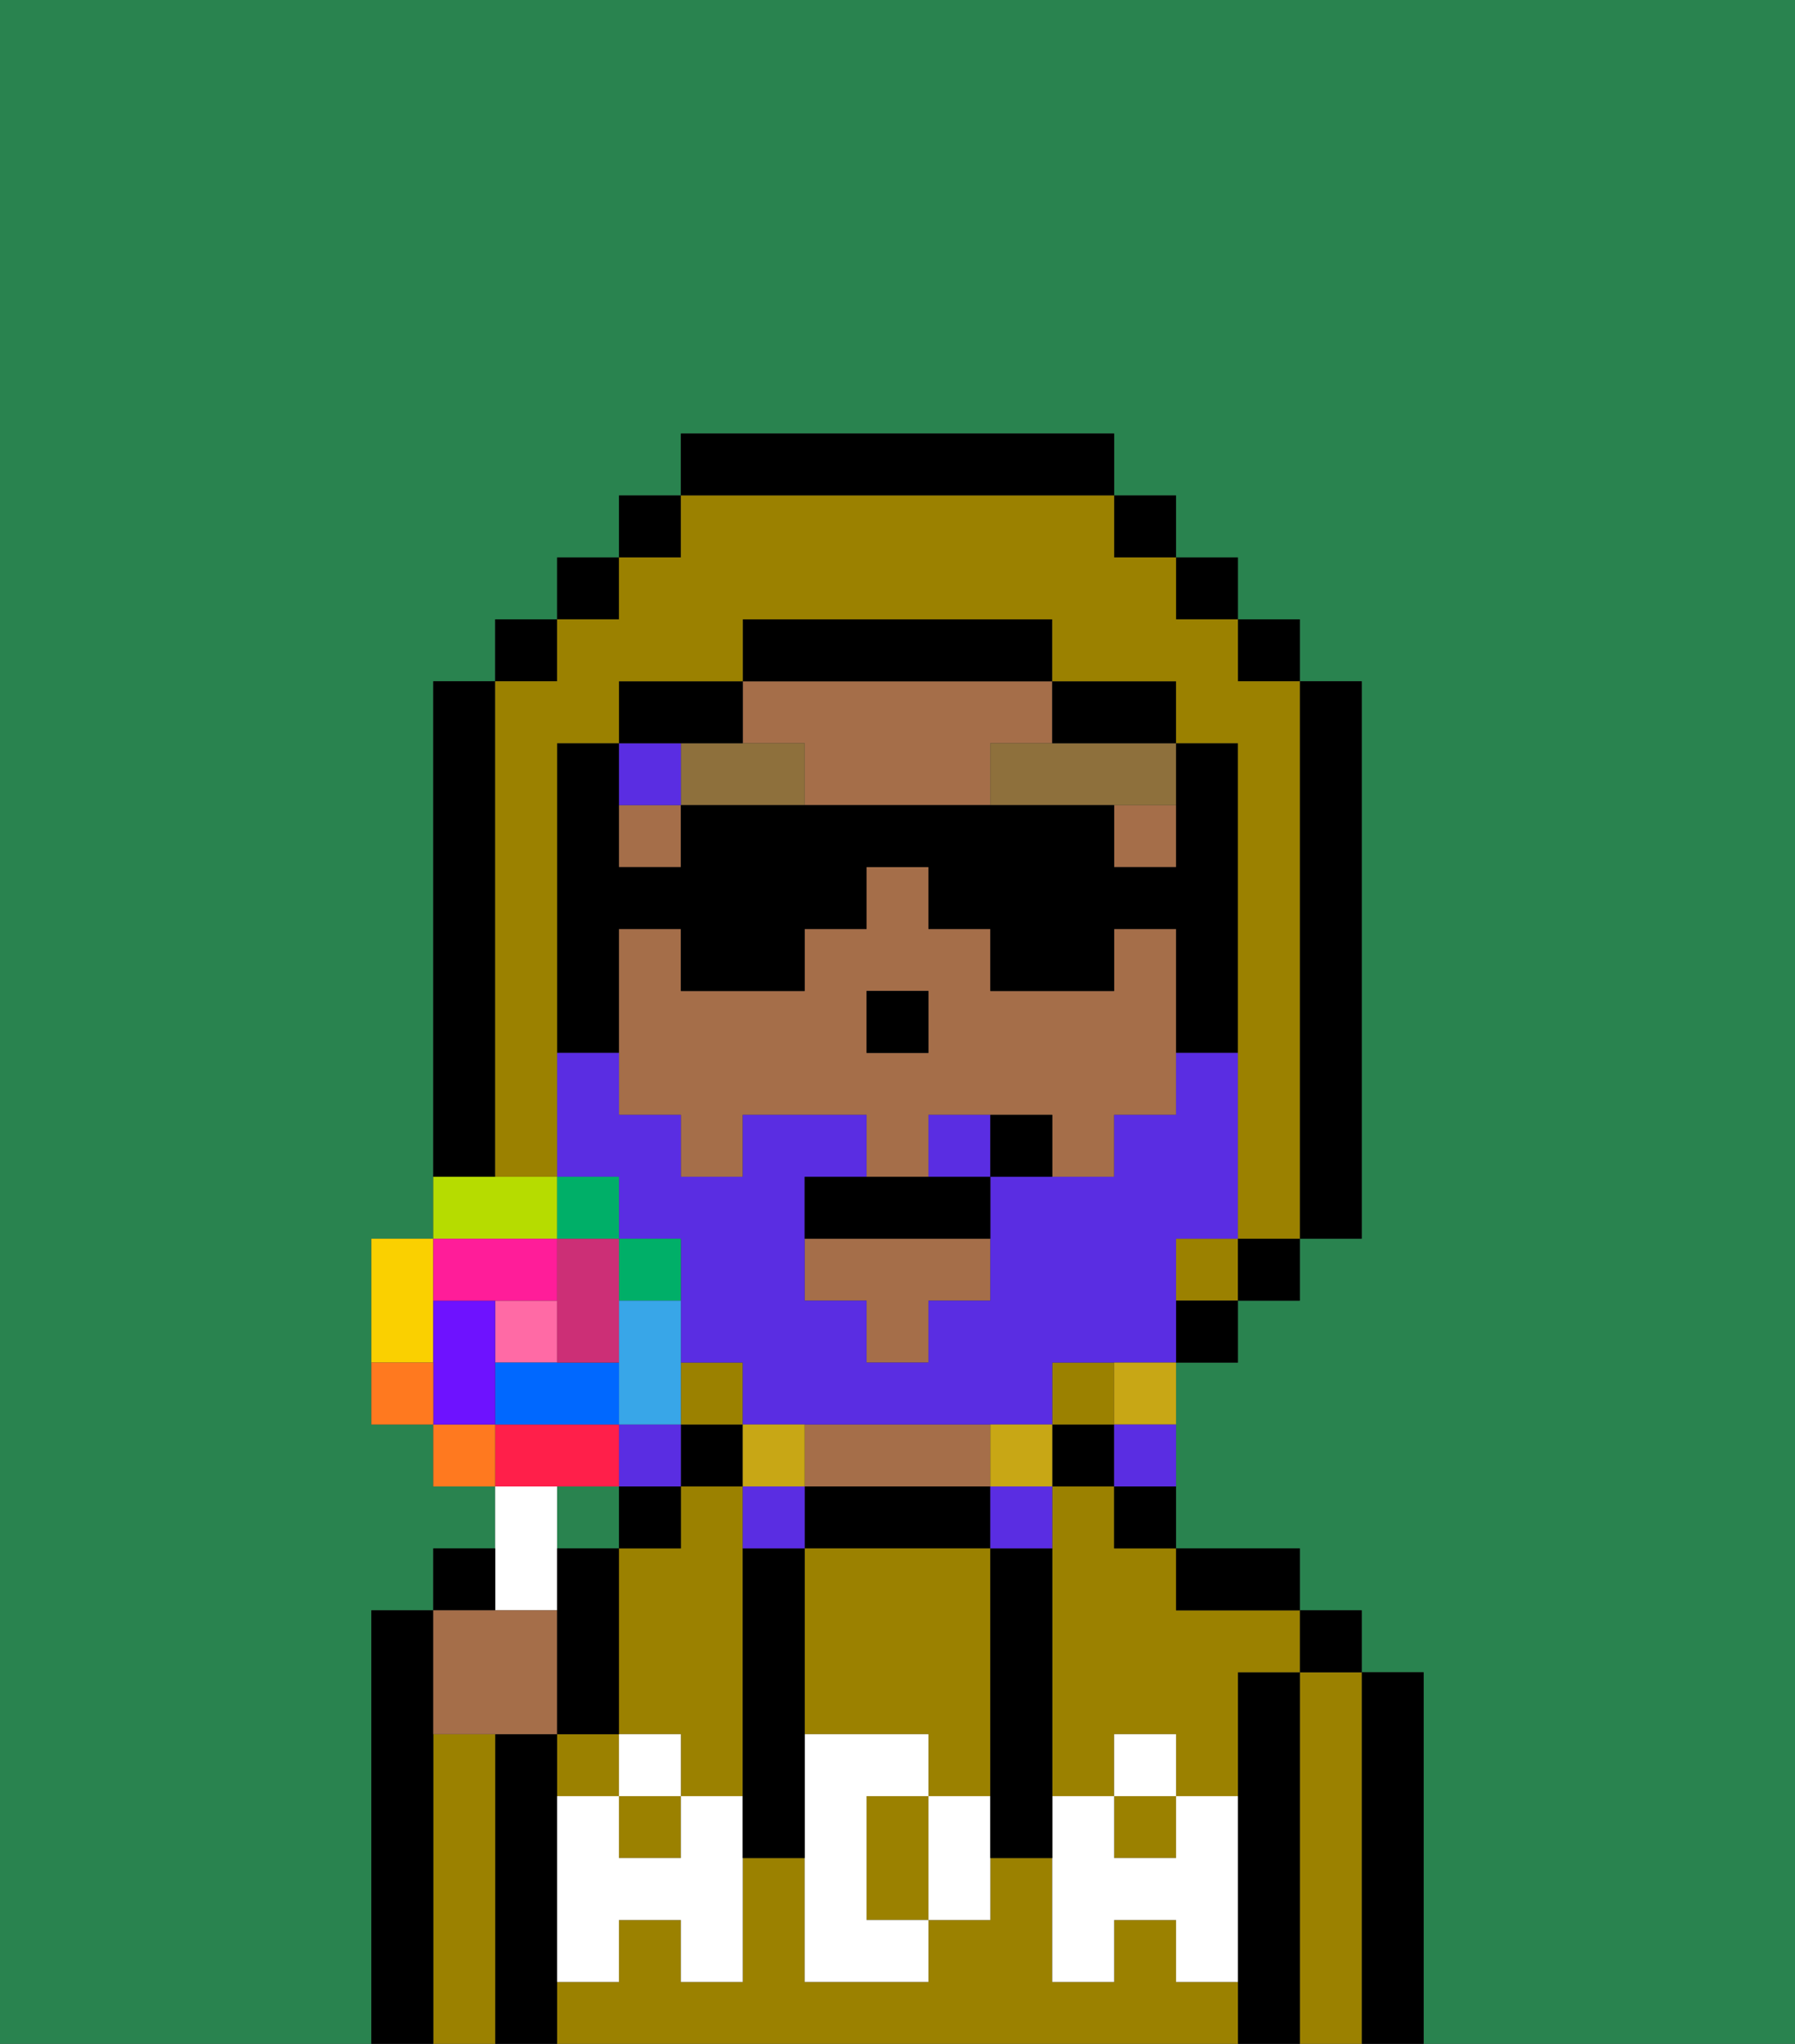 <svg xmlns="http://www.w3.org/2000/svg" viewBox="0 0 29 33"><rect x="0" y="0" width="29" height="33" fill="#333333" stroke="none"/><defs><style>polygon,rect,path{shape-rendering:crispedges;}.ta35-1{fill:#29834f;}.ta35-2{fill:#000000;}.ta35-3{fill:#9b8100;}.ta35-4{fill:#a56e49;}.ta35-5{fill:#ffffff;}.ta35-6{fill:#8e703c;}.ta35-7{fill:#5a2de2;}.ta35-8{fill:#5a2de2;}.ta35-9{fill:#c8a715;}.ta35-10{fill:#ffffff;}.ta35-11{fill:#ff6aa5;}.ta35-12{fill:#ff1f4a;}.ta35-13{fill:#ff791f;}.ta35-14{fill:#fad000;}.ta35-15{fill:#b6dc00;}.ta35-16{fill:#00af68;}.ta35-17{fill:#38a6e8;}.ta35-18{fill:#0068ff;}.ta35-19{fill:#6e12ff;}.ta35-20{fill:#ff1d99;}.ta35-21{fill:#cc2f76;}</style></defs><rect class="ta35-1" x="14" y="17" width="1"/><rect class="ta35-1" x="9" y="24" width="1" height="1"/><path class="ta35-1" d="M8,16H8v3H8V16Z"/><path class="ta35-1" d="M29,0H0V7H0V33H6V26H7V25H8V24H7V23H6V20H7V11H8V10H9V9h1V8h1V7h7V8h1V9h1v1h1v1h1v9H21v1H20v1H19v3h2v1h1v1h1v6h6V7h0V0Z"/><path class="ta35-1" d="M8,12H8v3H8V12Z"/><path class="ta35-2" d="M23,27H22v6h1V27Z"/><path class="ta35-3" d="M22,27H21v6h1V27Z"/><rect class="ta35-2" x="21" y="26" width="1" height="1"/><path class="ta35-2" d="M21,27H20v6h1V27Z"/><path class="ta35-3" d="M19,32V31H18v1H17V30H16v1H15v1H13V30H12v2H11V31H10v1H9v1H20V32Z"/><path class="ta35-3" d="M11,24v1H10v3h1v1h1V24Z"/><rect class="ta35-3" x="10" y="29" width="1" height="1"/><rect class="ta35-3" x="9" y="28" width="1" height="1"/><rect class="ta35-3" x="18" y="29" width="1" height="1"/><path class="ta35-3" d="M18,24H17v5h1V28h1v1h1V27h1V26H19V25H18Z"/><path class="ta35-2" d="M20,26h1V25H19v1Z"/><path class="ta35-2" d="M18,25h1V24H18Z"/><rect class="ta35-2" x="17" y="23" width="1" height="1"/><path class="ta35-2" d="M15,24H13v1h3V24Z"/><path class="ta35-4" d="M14,24h2V23H13v1Z"/><polygon class="ta35-2" points="11 24 12 24 12 23 11 23 11 24"/><polygon class="ta35-3" points="12 23 12 22 11 22 11 23 12 23"/><rect class="ta35-2" x="10" y="24" width="1" height="1"/><path class="ta35-2" d="M9,31V28H8v5H9V31Z"/><path class="ta35-3" d="M8,28H7v5H8V28Z"/><path class="ta35-2" d="M7,28V26H6v7H7V28Z"/><path class="ta35-3" d="M14,29v2h1V29Z"/><path class="ta35-3" d="M13,25v3h2v1h1V25H13Z"/><path class="ta35-5" d="M19,30H18V29H17v3h1V31h1v1h1V29H19Z"/><rect class="ta35-5" x="18" y="28" width="1" height="1"/><path class="ta35-5" d="M15,29v2h1V29Z"/><path class="ta35-5" d="M14,30V29h1V28H13v4h2V31H14Z"/><path class="ta35-5" d="M11,29v1H10V29H9v3h1V31h1v1h1V29Z"/><rect class="ta35-5" x="10" y="28" width="1" height="1"/><path class="ta35-2" d="M13,25H12v5h1V25Z"/><path class="ta35-2" d="M17,28V25H16v5h1V28Z"/><path class="ta35-4" d="M13,11H12v1h1v1h3V12h1V11H13Z"/><rect class="ta35-4" x="18" y="13" width="1" height="1"/><path class="ta35-4" d="M19,15H18v1H16V15H15V14H14v1H13v1H11V15H10v3h1v1h1V18h2v1h1V18h2v1h1V18h1V15Zm-4,1v1H14V16h1Z"/><rect class="ta35-4" x="10" y="13" width="1" height="1"/><polygon class="ta35-4" points="13 21 14 21 14 22 15 22 15 21 16 21 16 20 13 20 13 21"/><polygon class="ta35-2" points="14 16 14 17 15 17 15 16 15 16 14 16 14 16"/><rect class="ta35-6" x="10" y="13" width="1"/><path class="ta35-6" d="M12,12H11v1h2V12Z"/><path class="ta35-6" d="M17,12H16v1h3V12H17Z"/><rect class="ta35-7" x="12" y="11" height="1"/><polygon class="ta35-7" points="11 12 10 12 10 13 11 13 11 12 11 12"/><polygon class="ta35-3" points="20 20 19 20 19 21 20 21 20 20 20 20"/><polygon class="ta35-3" points="18 22 18 22 17 22 17 23 18 23 18 22"/><rect class="ta35-2" x="10" y="8" width="1" height="1"/><rect class="ta35-2" x="9" y="9" width="1" height="1"/><rect class="ta35-2" x="8" y="10" width="1" height="1"/><path class="ta35-2" d="M8,18V16H8V15H8V11H7v8H8Z"/><polygon class="ta35-2" points="19 21 19 22 20 22 20 21 19 21 19 21"/><polygon class="ta35-2" points="20 20 20 21 21 21 21 20 20 20 20 20"/><path class="ta35-2" d="M21,20h1V11H21v9Z"/><rect class="ta35-2" x="20" y="10" width="1" height="1"/><rect class="ta35-2" x="19" y="9" width="1" height="1"/><rect class="ta35-2" x="18" y="8" width="1" height="1"/><path class="ta35-2" d="M18,8V7H11V8h7Z"/><path class="ta35-2" d="M10,18h0V15h1v1h2V15h1V14h1v1h1v1h2V15h1v2h1V12H19v2H18V13H11v1H10V13h0V12h2V11H10v1H9v5h1Z"/><path class="ta35-2" d="M18,12h1V11H17v1Z"/><path class="ta35-2" d="M13,11h4V10H12v1h1Z"/><path class="ta35-8" d="M15,18v1h1V18Z"/><path class="ta35-8" d="M19,21V20h1V17H19v1H18v1H16v2H15v1H14V21H13V19h1V18H12v1H11V18H10V17H9v2h1v1h1v2h1v1h5V22h2V21Z"/><path class="ta35-9" d="M18,22v1h1V22Z"/><path class="ta35-8" d="M18,24h1V23H18Z"/><path class="ta35-9" d="M17,24V23H16v1Z"/><path class="ta35-8" d="M16,25h1V24H16Z"/><path class="ta35-9" d="M13,24V23H12v1Z"/><path class="ta35-8" d="M12,24v1h1V24Z"/><rect class="ta35-8" x="10" y="23" width="1" height="1"/><path class="ta35-3" d="M8,12v7H9V17H9V12h1V11h2V10h5v1h2v1h1v8h1V11H20V10H19V9H18V8H11V9H10v1H9v1H8v1Z"/><path class="ta35-2" d="M14,19H13v1h3V19H14Z"/><path class="ta35-2" d="M16,18v1h1V18Z"/><path class="ta35-10" d="M9,26V24H8v2Z"/><rect class="ta35-11" x="8" y="21" width="1" height="1"/><path class="ta35-12" d="M10,24V23H8v1h2Z"/><rect class="ta35-13" x="7" y="23" width="1" height="1"/><path class="ta35-14" d="M7,21V20H6v2H7Z"/><path class="ta35-15" d="M9,19H7v1H9Z"/><rect class="ta35-16" x="9" y="19" width="1" height="1"/><path class="ta35-16" d="M11,21V20H10v1Z"/><path class="ta35-17" d="M11,22V21H10v2h1Z"/><path class="ta35-18" d="M9,22H8v1h2V22Z"/><path class="ta35-19" d="M8,22V21H7v2H8Z"/><path class="ta35-20" d="M8,21H9V20H7v1Z"/><path class="ta35-21" d="M10,22V20H9v2Z"/><path class="ta35-13" d="M6,22v1H7V22Z"/><path class="ta35-2" d="M8,25H7v1H8Z"/><path class="ta35-4" d="M8,28H9V26H7v2Z"/><path class="ta35-2" d="M10,26V25H9v3h1Z"/></svg>